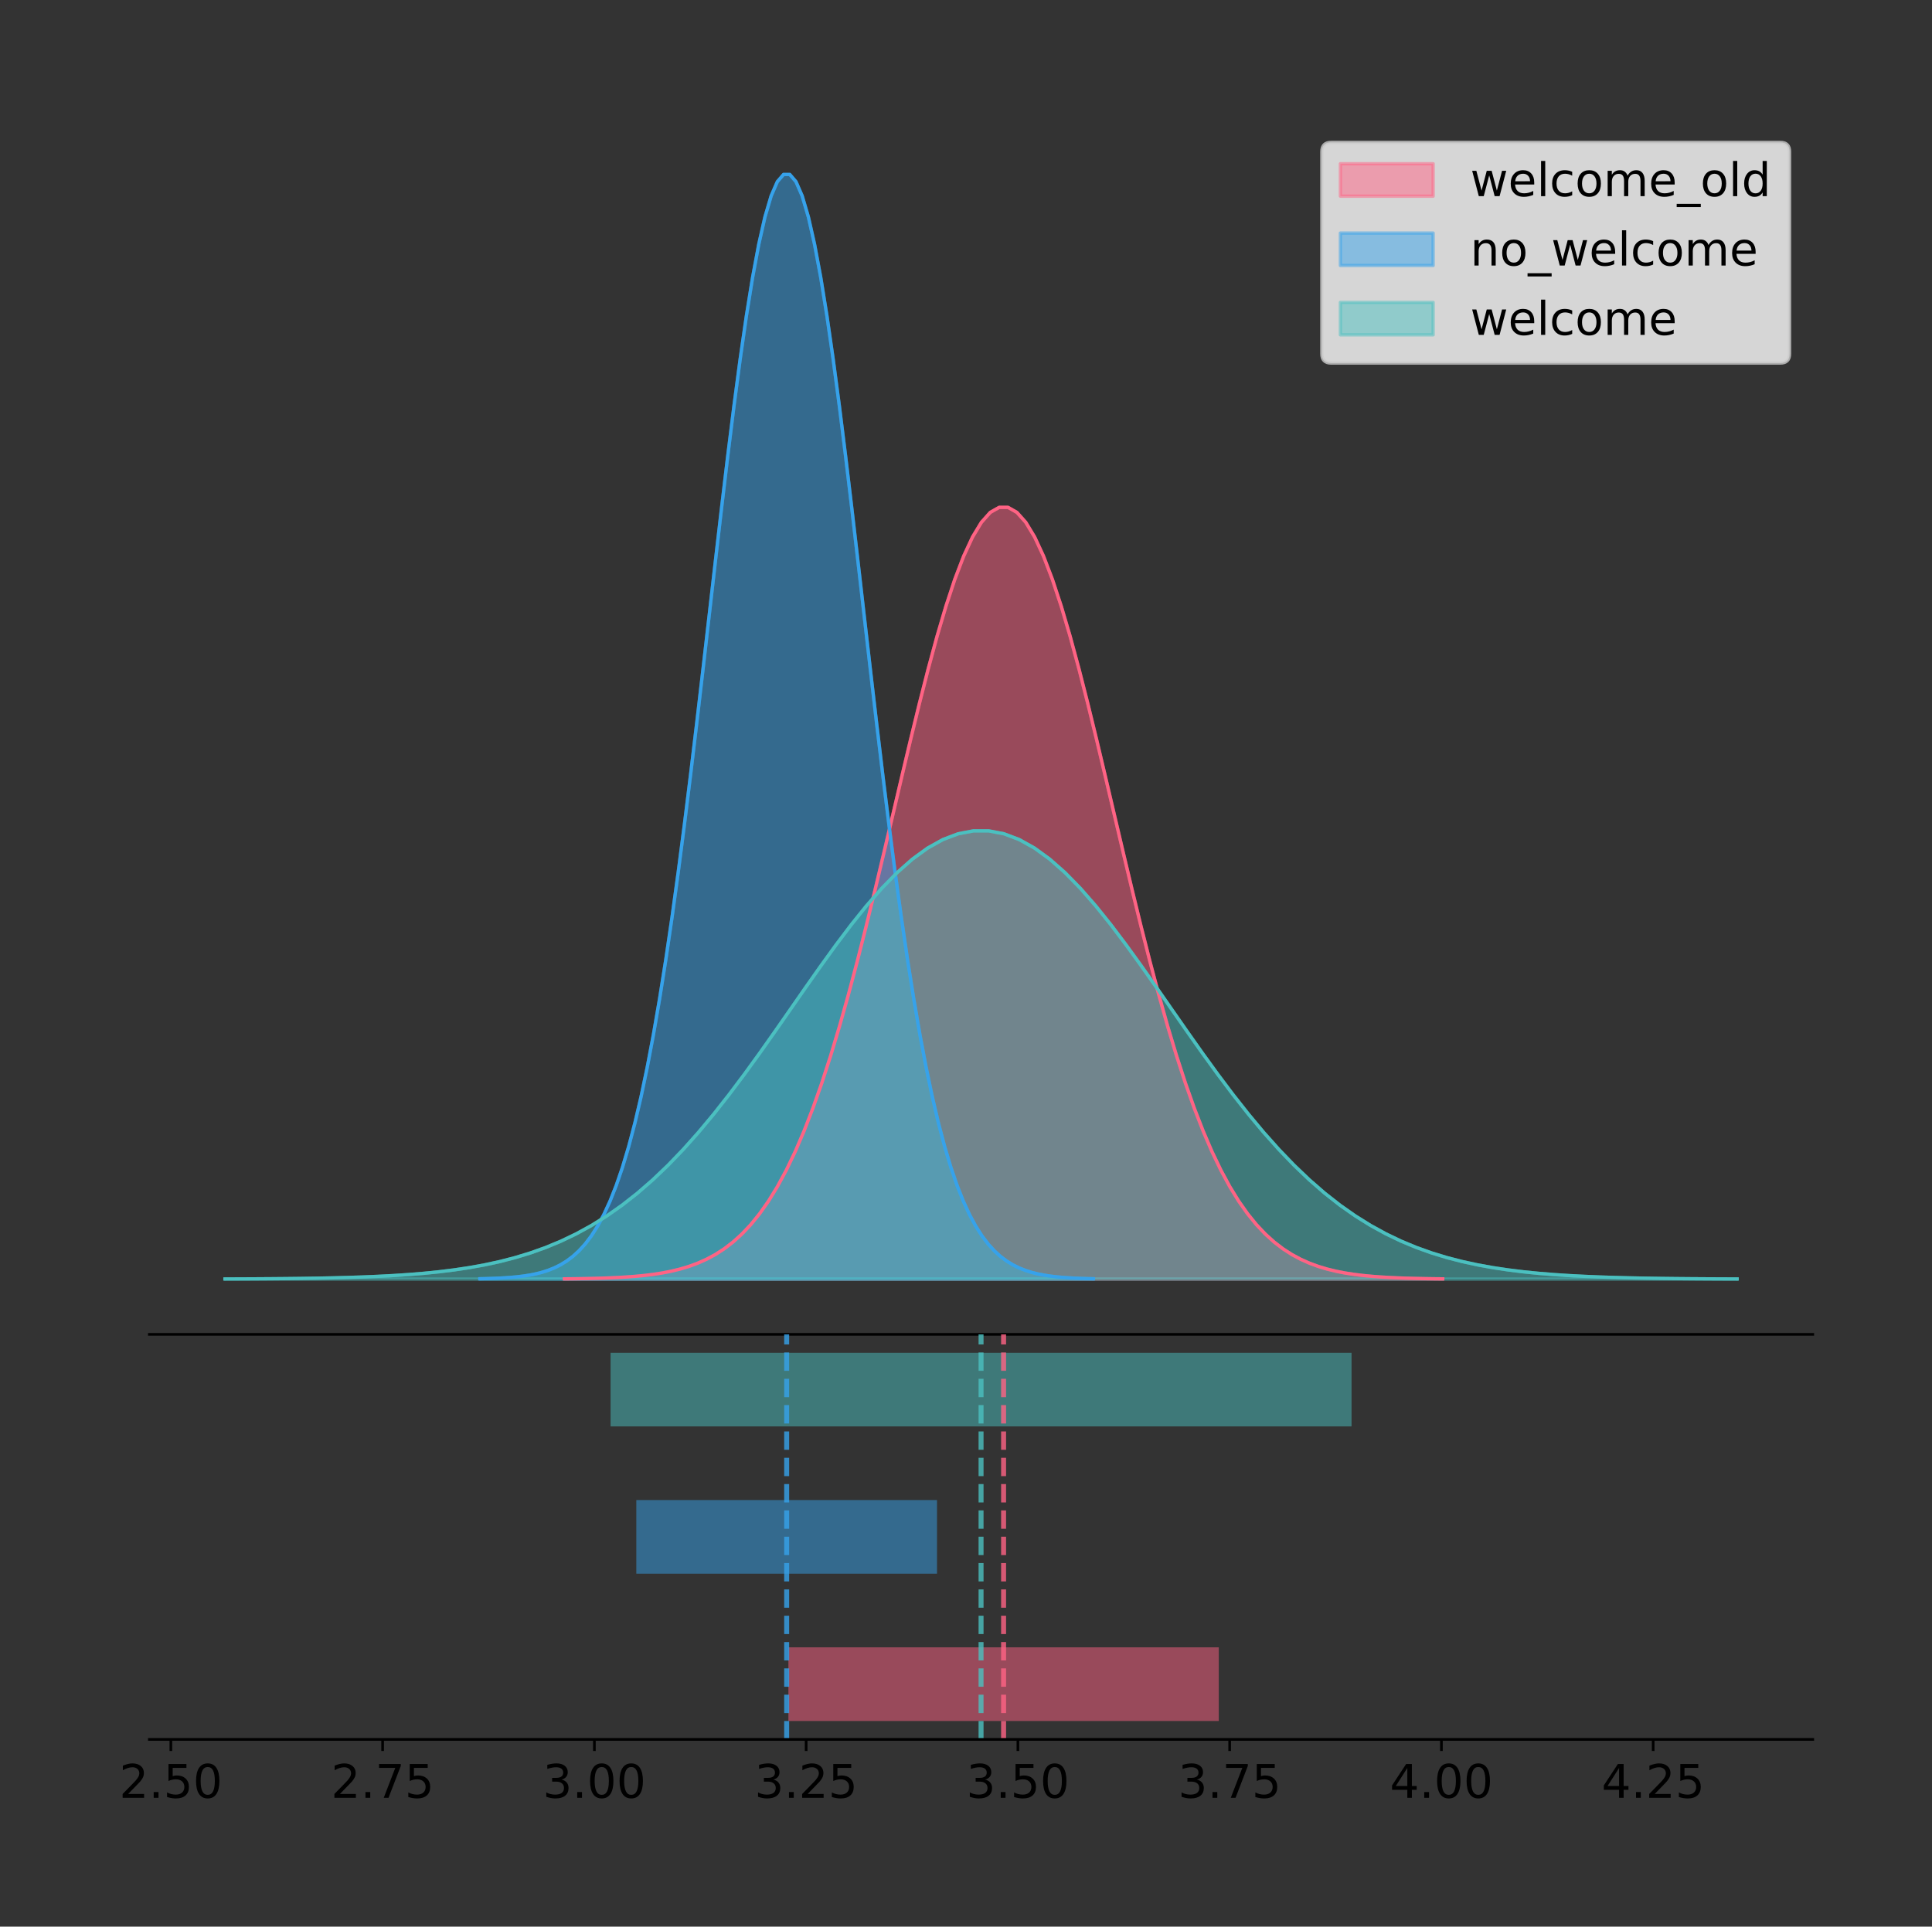 <?xml version="1.0" encoding="utf-8" standalone="no"?>
<!DOCTYPE svg PUBLIC "-//W3C//DTD SVG 1.1//EN"
  "http://www.w3.org/Graphics/SVG/1.1/DTD/svg11.dtd">
<!-- Created with matplotlib (https://matplotlib.org/) -->
<svg height="581.789pt" version="1.1" viewBox="0 0 583.29 581.789" width="583.29pt" xmlns="http://www.w3.org/2000/svg" xmlns:xlink="http://www.w3.org/1999/xlink">
 <rect x="0" y="0" width="583.29" height="581.789" fill="#333333" stroke="none"/>
 <defs>
  <style type="text/css">
*{stroke-linecap:butt;stroke-linejoin:round;}
  </style>
 </defs>
 <g id="figure_1">
  <g id="patch_1">
   <path d="M 0 581.789 
L 583.29 581.789 
L 583.29 0 
L 0 0 
z
" style="fill:none;"/>
  </g>
  <g id="axes_1">
   <g id="patch_2">
    <path d="M 45.09 402.93 
L 547.29 402.93 
L 547.29 36 
L 45.09 36 
z
" style="fill:none;"/>
   </g>
   <g id="PolyCollection_1">
    <defs>
     <path d="M 170.408 -195.538 
L 170.408 -195.616 
L 173.086 -195.646 
L 175.765 -195.685 
L 178.443 -195.738 
L 181.122 -195.809 
L 183.8 -195.901 
L 186.479 -196.022 
L 189.157 -196.179 
L 191.836 -196.381 
L 194.514 -196.64 
L 197.193 -196.968 
L 199.871 -197.383 
L 202.55 -197.903 
L 205.228 -198.549 
L 207.907 -199.347 
L 210.585 -200.325 
L 213.264 -201.515 
L 215.942 -202.952 
L 218.621 -204.675 
L 221.299 -206.726 
L 223.978 -209.147 
L 226.656 -211.984 
L 229.334 -215.283 
L 232.013 -219.09 
L 234.691 -223.449 
L 237.37 -228.398 
L 240.048 -233.973 
L 242.727 -240.202 
L 245.405 -247.102 
L 248.084 -254.681 
L 250.762 -262.932 
L 253.441 -271.834 
L 256.119 -281.35 
L 258.798 -291.425 
L 261.476 -301.985 
L 264.155 -312.939 
L 266.833 -324.177 
L 269.512 -335.574 
L 272.19 -346.989 
L 274.869 -358.268 
L 277.547 -369.249 
L 280.226 -379.764 
L 282.904 -389.643 
L 285.583 -398.722 
L 288.261 -406.84 
L 290.94 -413.853 
L 293.618 -419.631 
L 296.297 -424.064 
L 298.975 -427.068 
L 301.654 -428.585 
L 304.332 -428.585 
L 307.01 -427.068 
L 309.689 -424.064 
L 312.367 -419.631 
L 315.046 -413.853 
L 317.724 -406.84 
L 320.403 -398.722 
L 323.081 -389.643 
L 325.76 -379.764 
L 328.438 -369.249 
L 331.117 -358.268 
L 333.795 -346.989 
L 336.474 -335.574 
L 339.152 -324.177 
L 341.831 -312.939 
L 344.509 -301.985 
L 347.188 -291.425 
L 349.866 -281.35 
L 352.545 -271.834 
L 355.223 -262.932 
L 357.902 -254.681 
L 360.58 -247.102 
L 363.259 -240.202 
L 365.937 -233.973 
L 368.616 -228.398 
L 371.294 -223.449 
L 373.973 -219.09 
L 376.651 -215.283 
L 379.33 -211.984 
L 382.008 -209.147 
L 384.686 -206.726 
L 387.365 -204.675 
L 390.043 -202.952 
L 392.722 -201.515 
L 395.4 -200.325 
L 398.079 -199.347 
L 400.757 -198.549 
L 403.436 -197.903 
L 406.114 -197.383 
L 408.793 -196.968 
L 411.471 -196.64 
L 414.15 -196.381 
L 416.828 -196.179 
L 419.507 -196.022 
L 422.185 -195.901 
L 424.864 -195.809 
L 427.542 -195.738 
L 430.221 -195.685 
L 432.899 -195.646 
L 435.578 -195.616 
L 435.578 -195.538 
L 435.578 -195.538 
L 432.899 -195.538 
L 430.221 -195.538 
L 427.542 -195.538 
L 424.864 -195.538 
L 422.185 -195.538 
L 419.507 -195.538 
L 416.828 -195.538 
L 414.15 -195.538 
L 411.471 -195.538 
L 408.793 -195.538 
L 406.114 -195.538 
L 403.436 -195.538 
L 400.757 -195.538 
L 398.079 -195.538 
L 395.4 -195.538 
L 392.722 -195.538 
L 390.043 -195.538 
L 387.365 -195.538 
L 384.686 -195.538 
L 382.008 -195.538 
L 379.33 -195.538 
L 376.651 -195.538 
L 373.973 -195.538 
L 371.294 -195.538 
L 368.616 -195.538 
L 365.937 -195.538 
L 363.259 -195.538 
L 360.58 -195.538 
L 357.902 -195.538 
L 355.223 -195.538 
L 352.545 -195.538 
L 349.866 -195.538 
L 347.188 -195.538 
L 344.509 -195.538 
L 341.831 -195.538 
L 339.152 -195.538 
L 336.474 -195.538 
L 333.795 -195.538 
L 331.117 -195.538 
L 328.438 -195.538 
L 325.76 -195.538 
L 323.081 -195.538 
L 320.403 -195.538 
L 317.724 -195.538 
L 315.046 -195.538 
L 312.367 -195.538 
L 309.689 -195.538 
L 307.01 -195.538 
L 304.332 -195.538 
L 301.654 -195.538 
L 298.975 -195.538 
L 296.297 -195.538 
L 293.618 -195.538 
L 290.94 -195.538 
L 288.261 -195.538 
L 285.583 -195.538 
L 282.904 -195.538 
L 280.226 -195.538 
L 277.547 -195.538 
L 274.869 -195.538 
L 272.19 -195.538 
L 269.512 -195.538 
L 266.833 -195.538 
L 264.155 -195.538 
L 261.476 -195.538 
L 258.798 -195.538 
L 256.119 -195.538 
L 253.441 -195.538 
L 250.762 -195.538 
L 248.084 -195.538 
L 245.405 -195.538 
L 242.727 -195.538 
L 240.048 -195.538 
L 237.37 -195.538 
L 234.691 -195.538 
L 232.013 -195.538 
L 229.334 -195.538 
L 226.656 -195.538 
L 223.978 -195.538 
L 221.299 -195.538 
L 218.621 -195.538 
L 215.942 -195.538 
L 213.264 -195.538 
L 210.585 -195.538 
L 207.907 -195.538 
L 205.228 -195.538 
L 202.55 -195.538 
L 199.871 -195.538 
L 197.193 -195.538 
L 194.514 -195.538 
L 191.836 -195.538 
L 189.157 -195.538 
L 186.479 -195.538 
L 183.8 -195.538 
L 181.122 -195.538 
L 178.443 -195.538 
L 175.765 -195.538 
L 173.086 -195.538 
L 170.408 -195.538 
z
" id="m7f6256b582" style="stroke:#ff6384;stroke-opacity:0.5;"/>
    </defs>
    <g clip-path="url(#pa09f2827ae)">
     <use style="fill:#ff6384;fill-opacity:0.5;stroke:#ff6384;stroke-opacity:0.5;" x="0" xlink:href="#m7f6256b582" y="581.789"/>
    </g>
   </g>
   <g id="PolyCollection_2">
    <defs>
     <path d="M 144.872 -195.538 
L 144.872 -195.65 
L 146.743 -195.692 
L 148.614 -195.749 
L 150.486 -195.825 
L 152.357 -195.925 
L 154.228 -196.058 
L 156.1 -196.23 
L 157.971 -196.455 
L 159.842 -196.744 
L 161.713 -197.115 
L 163.585 -197.585 
L 165.456 -198.179 
L 167.327 -198.923 
L 169.199 -199.848 
L 171.07 -200.99 
L 172.941 -202.39 
L 174.812 -204.093 
L 176.684 -206.151 
L 178.555 -208.617 
L 180.426 -211.552 
L 182.298 -215.017 
L 184.169 -219.078 
L 186.04 -223.801 
L 187.911 -229.25 
L 189.783 -235.488 
L 191.654 -242.572 
L 193.525 -250.552 
L 195.397 -259.468 
L 197.268 -269.344 
L 199.139 -280.192 
L 201.011 -292.002 
L 202.882 -304.744 
L 204.753 -318.365 
L 206.624 -332.786 
L 208.496 -347.901 
L 210.367 -363.58 
L 212.238 -379.667 
L 214.11 -395.98 
L 215.981 -412.318 
L 217.852 -428.462 
L 219.723 -444.18 
L 221.595 -459.23 
L 223.466 -473.372 
L 225.337 -486.366 
L 227.209 -497.987 
L 229.08 -508.025 
L 230.951 -516.294 
L 232.822 -522.64 
L 234.694 -526.94 
L 236.565 -529.111 
L 238.436 -529.111 
L 240.308 -526.94 
L 242.179 -522.64 
L 244.05 -516.294 
L 245.921 -508.025 
L 247.793 -497.987 
L 249.664 -486.366 
L 251.535 -473.372 
L 253.407 -459.23 
L 255.278 -444.18 
L 257.149 -428.462 
L 259.02 -412.318 
L 260.892 -395.98 
L 262.763 -379.667 
L 264.634 -363.58 
L 266.506 -347.901 
L 268.377 -332.786 
L 270.248 -318.365 
L 272.12 -304.744 
L 273.991 -292.002 
L 275.862 -280.192 
L 277.733 -269.344 
L 279.605 -259.468 
L 281.476 -250.552 
L 283.347 -242.572 
L 285.219 -235.488 
L 287.09 -229.25 
L 288.961 -223.801 
L 290.832 -219.078 
L 292.704 -215.017 
L 294.575 -211.552 
L 296.446 -208.617 
L 298.318 -206.151 
L 300.189 -204.093 
L 302.06 -202.39 
L 303.931 -200.99 
L 305.803 -199.848 
L 307.674 -198.923 
L 309.545 -198.179 
L 311.417 -197.585 
L 313.288 -197.115 
L 315.159 -196.744 
L 317.03 -196.455 
L 318.902 -196.23 
L 320.773 -196.058 
L 322.644 -195.925 
L 324.516 -195.825 
L 326.387 -195.749 
L 328.258 -195.692 
L 330.13 -195.65 
L 330.13 -195.538 
L 330.13 -195.538 
L 328.258 -195.538 
L 326.387 -195.538 
L 324.516 -195.538 
L 322.644 -195.538 
L 320.773 -195.538 
L 318.902 -195.538 
L 317.03 -195.538 
L 315.159 -195.538 
L 313.288 -195.538 
L 311.417 -195.538 
L 309.545 -195.538 
L 307.674 -195.538 
L 305.803 -195.538 
L 303.931 -195.538 
L 302.06 -195.538 
L 300.189 -195.538 
L 298.318 -195.538 
L 296.446 -195.538 
L 294.575 -195.538 
L 292.704 -195.538 
L 290.832 -195.538 
L 288.961 -195.538 
L 287.09 -195.538 
L 285.219 -195.538 
L 283.347 -195.538 
L 281.476 -195.538 
L 279.605 -195.538 
L 277.733 -195.538 
L 275.862 -195.538 
L 273.991 -195.538 
L 272.12 -195.538 
L 270.248 -195.538 
L 268.377 -195.538 
L 266.506 -195.538 
L 264.634 -195.538 
L 262.763 -195.538 
L 260.892 -195.538 
L 259.02 -195.538 
L 257.149 -195.538 
L 255.278 -195.538 
L 253.407 -195.538 
L 251.535 -195.538 
L 249.664 -195.538 
L 247.793 -195.538 
L 245.921 -195.538 
L 244.05 -195.538 
L 242.179 -195.538 
L 240.308 -195.538 
L 238.436 -195.538 
L 236.565 -195.538 
L 234.694 -195.538 
L 232.822 -195.538 
L 230.951 -195.538 
L 229.08 -195.538 
L 227.209 -195.538 
L 225.337 -195.538 
L 223.466 -195.538 
L 221.595 -195.538 
L 219.723 -195.538 
L 217.852 -195.538 
L 215.981 -195.538 
L 214.11 -195.538 
L 212.238 -195.538 
L 210.367 -195.538 
L 208.496 -195.538 
L 206.624 -195.538 
L 204.753 -195.538 
L 202.882 -195.538 
L 201.011 -195.538 
L 199.139 -195.538 
L 197.268 -195.538 
L 195.397 -195.538 
L 193.525 -195.538 
L 191.654 -195.538 
L 189.783 -195.538 
L 187.911 -195.538 
L 186.04 -195.538 
L 184.169 -195.538 
L 182.298 -195.538 
L 180.426 -195.538 
L 178.555 -195.538 
L 176.684 -195.538 
L 174.812 -195.538 
L 172.941 -195.538 
L 171.07 -195.538 
L 169.199 -195.538 
L 167.327 -195.538 
L 165.456 -195.538 
L 163.585 -195.538 
L 161.713 -195.538 
L 159.842 -195.538 
L 157.971 -195.538 
L 156.1 -195.538 
L 154.228 -195.538 
L 152.357 -195.538 
L 150.486 -195.538 
L 148.614 -195.538 
L 146.743 -195.538 
L 144.872 -195.538 
z
" id="m74d548b4d6" style="stroke:#36a2eb;stroke-opacity:0.5;"/>
    </defs>
    <g clip-path="url(#pa09f2827ae)">
     <use style="fill:#36a2eb;fill-opacity:0.5;stroke:#36a2eb;stroke-opacity:0.5;" x="0" xlink:href="#m74d548b4d6" y="581.789"/>
    </g>
   </g>
   <g id="PolyCollection_3">
    <defs>
     <path d="M 67.918 -195.538 
L 67.918 -195.583 
L 72.529 -195.601 
L 77.141 -195.624 
L 81.752 -195.654 
L 86.364 -195.695 
L 90.976 -195.749 
L 95.587 -195.819 
L 100.199 -195.91 
L 104.81 -196.028 
L 109.422 -196.178 
L 114.033 -196.369 
L 118.645 -196.61 
L 123.256 -196.912 
L 127.868 -197.287 
L 132.48 -197.75 
L 137.091 -198.318 
L 141.703 -199.01 
L 146.314 -199.844 
L 150.926 -200.845 
L 155.537 -202.036 
L 160.149 -203.442 
L 164.761 -205.09 
L 169.372 -207.006 
L 173.984 -209.218 
L 178.595 -211.749 
L 183.207 -214.624 
L 187.818 -217.862 
L 192.43 -221.48 
L 197.042 -225.487 
L 201.653 -229.889 
L 206.265 -234.681 
L 210.876 -239.852 
L 215.488 -245.379 
L 220.099 -251.231 
L 224.711 -257.364 
L 229.323 -263.727 
L 233.934 -270.254 
L 238.546 -276.874 
L 243.157 -283.503 
L 247.769 -290.054 
L 252.38 -296.432 
L 256.992 -302.539 
L 261.604 -308.278 
L 266.215 -313.551 
L 270.827 -318.266 
L 275.438 -322.339 
L 280.05 -325.695 
L 284.661 -328.27 
L 289.273 -330.015 
L 293.885 -330.896 
L 298.496 -330.896 
L 303.108 -330.015 
L 307.719 -328.27 
L 312.331 -325.695 
L 316.942 -322.339 
L 321.554 -318.266 
L 326.166 -313.551 
L 330.777 -308.278 
L 335.389 -302.539 
L 340 -296.432 
L 344.612 -290.054 
L 349.223 -283.503 
L 353.835 -276.874 
L 358.447 -270.254 
L 363.058 -263.727 
L 367.67 -257.364 
L 372.281 -251.231 
L 376.893 -245.379 
L 381.504 -239.852 
L 386.116 -234.681 
L 390.728 -229.889 
L 395.339 -225.487 
L 399.951 -221.48 
L 404.562 -217.862 
L 409.174 -214.624 
L 413.785 -211.749 
L 418.397 -209.218 
L 423.009 -207.006 
L 427.62 -205.09 
L 432.232 -203.442 
L 436.843 -202.036 
L 441.455 -200.845 
L 446.066 -199.844 
L 450.678 -199.01 
L 455.29 -198.318 
L 459.901 -197.75 
L 464.513 -197.287 
L 469.124 -196.912 
L 473.736 -196.61 
L 478.347 -196.369 
L 482.959 -196.178 
L 487.571 -196.028 
L 492.182 -195.91 
L 496.794 -195.819 
L 501.405 -195.749 
L 506.017 -195.695 
L 510.628 -195.654 
L 515.24 -195.624 
L 519.852 -195.601 
L 524.463 -195.583 
L 524.463 -195.538 
L 524.463 -195.538 
L 519.852 -195.538 
L 515.24 -195.538 
L 510.628 -195.538 
L 506.017 -195.538 
L 501.405 -195.538 
L 496.794 -195.538 
L 492.182 -195.538 
L 487.571 -195.538 
L 482.959 -195.538 
L 478.347 -195.538 
L 473.736 -195.538 
L 469.124 -195.538 
L 464.513 -195.538 
L 459.901 -195.538 
L 455.29 -195.538 
L 450.678 -195.538 
L 446.066 -195.538 
L 441.455 -195.538 
L 436.843 -195.538 
L 432.232 -195.538 
L 427.62 -195.538 
L 423.009 -195.538 
L 418.397 -195.538 
L 413.785 -195.538 
L 409.174 -195.538 
L 404.562 -195.538 
L 399.951 -195.538 
L 395.339 -195.538 
L 390.728 -195.538 
L 386.116 -195.538 
L 381.504 -195.538 
L 376.893 -195.538 
L 372.281 -195.538 
L 367.67 -195.538 
L 363.058 -195.538 
L 358.447 -195.538 
L 353.835 -195.538 
L 349.223 -195.538 
L 344.612 -195.538 
L 340 -195.538 
L 335.389 -195.538 
L 330.777 -195.538 
L 326.166 -195.538 
L 321.554 -195.538 
L 316.942 -195.538 
L 312.331 -195.538 
L 307.719 -195.538 
L 303.108 -195.538 
L 298.496 -195.538 
L 293.885 -195.538 
L 289.273 -195.538 
L 284.661 -195.538 
L 280.05 -195.538 
L 275.438 -195.538 
L 270.827 -195.538 
L 266.215 -195.538 
L 261.604 -195.538 
L 256.992 -195.538 
L 252.38 -195.538 
L 247.769 -195.538 
L 243.157 -195.538 
L 238.546 -195.538 
L 233.934 -195.538 
L 229.323 -195.538 
L 224.711 -195.538 
L 220.099 -195.538 
L 215.488 -195.538 
L 210.876 -195.538 
L 206.265 -195.538 
L 201.653 -195.538 
L 197.042 -195.538 
L 192.43 -195.538 
L 187.818 -195.538 
L 183.207 -195.538 
L 178.595 -195.538 
L 173.984 -195.538 
L 169.372 -195.538 
L 164.761 -195.538 
L 160.149 -195.538 
L 155.537 -195.538 
L 150.926 -195.538 
L 146.314 -195.538 
L 141.703 -195.538 
L 137.091 -195.538 
L 132.48 -195.538 
L 127.868 -195.538 
L 123.256 -195.538 
L 118.645 -195.538 
L 114.033 -195.538 
L 109.422 -195.538 
L 104.81 -195.538 
L 100.199 -195.538 
L 95.587 -195.538 
L 90.976 -195.538 
L 86.364 -195.538 
L 81.752 -195.538 
L 77.141 -195.538 
L 72.529 -195.538 
L 67.918 -195.538 
z
" id="m87daa8f8b0" style="stroke:#4bc0c0;stroke-opacity:0.5;"/>
    </defs>
    <g clip-path="url(#pa09f2827ae)">
     <use style="fill:#4bc0c0;fill-opacity:0.5;stroke:#4bc0c0;stroke-opacity:0.5;" x="0" xlink:href="#m87daa8f8b0" y="581.789"/>
    </g>
   </g>
   <g id="line2d_1">
    <path clip-path="url(#pa09f2827ae)" d="M 170.408 386.173 
L 173.086 386.144 
L 175.765 386.104 
L 178.443 386.051 
L 181.122 385.981 
L 183.8 385.888 
L 186.479 385.768 
L 189.157 385.611 
L 191.836 385.409 
L 194.514 385.15 
L 197.193 384.821 
L 199.871 384.406 
L 202.55 383.887 
L 205.228 383.24 
L 207.907 382.442 
L 210.585 381.464 
L 213.264 380.274 
L 215.942 378.837 
L 218.621 377.114 
L 221.299 375.064 
L 223.978 372.643 
L 226.656 369.805 
L 229.334 366.506 
L 232.013 362.699 
L 234.691 358.341 
L 237.37 353.391 
L 240.048 347.816 
L 242.727 341.588 
L 245.405 334.688 
L 248.084 327.109 
L 250.762 318.858 
L 253.441 309.956 
L 256.119 300.44 
L 258.798 290.365 
L 261.476 279.805 
L 264.155 268.851 
L 266.833 257.612 
L 269.512 246.215 
L 272.19 234.8 
L 274.869 223.522 
L 277.547 212.541 
L 280.226 202.026 
L 282.904 192.146 
L 285.583 183.068 
L 288.261 174.949 
L 290.94 167.936 
L 293.618 162.159 
L 296.297 157.726 
L 298.975 154.722 
L 301.654 153.205 
L 304.332 153.205 
L 307.01 154.722 
L 309.689 157.726 
L 312.367 162.159 
L 315.046 167.936 
L 317.724 174.949 
L 320.403 183.068 
L 323.081 192.146 
L 325.76 202.026 
L 328.438 212.541 
L 331.117 223.522 
L 333.795 234.8 
L 336.474 246.215 
L 339.152 257.612 
L 341.831 268.851 
L 344.509 279.805 
L 347.188 290.365 
L 349.866 300.44 
L 352.545 309.956 
L 355.223 318.858 
L 357.902 327.109 
L 360.58 334.688 
L 363.259 341.588 
L 365.937 347.816 
L 368.616 353.391 
L 371.294 358.341 
L 373.973 362.699 
L 376.651 366.506 
L 379.33 369.805 
L 382.008 372.643 
L 384.686 375.064 
L 387.365 377.114 
L 390.043 378.837 
L 392.722 380.274 
L 395.4 381.464 
L 398.079 382.442 
L 400.757 383.24 
L 403.436 383.887 
L 406.114 384.406 
L 408.793 384.821 
L 411.471 385.15 
L 414.15 385.409 
L 416.828 385.611 
L 419.507 385.768 
L 422.185 385.888 
L 424.864 385.981 
L 427.542 386.051 
L 430.221 386.104 
L 432.899 386.144 
L 435.578 386.173 
" style="fill:none;stroke:#ff6384;stroke-linecap:square;"/>
   </g>
   <g id="line2d_2">
    <path clip-path="url(#pa09f2827ae)" d="M 144.872 386.139 
L 146.743 386.097 
L 148.614 386.04 
L 150.486 385.965 
L 152.357 385.864 
L 154.228 385.732 
L 156.1 385.559 
L 157.971 385.334 
L 159.842 385.045 
L 161.713 384.675 
L 163.585 384.204 
L 165.456 383.61 
L 167.327 382.867 
L 169.199 381.941 
L 171.07 380.799 
L 172.941 379.399 
L 174.812 377.696 
L 176.684 375.639 
L 178.555 373.172 
L 180.426 370.238 
L 182.298 366.772 
L 184.169 362.711 
L 186.04 357.989 
L 187.911 352.539 
L 189.783 346.301 
L 191.654 339.217 
L 193.525 331.237 
L 195.397 322.322 
L 197.268 312.445 
L 199.139 301.597 
L 201.011 289.787 
L 202.882 277.045 
L 204.753 263.424 
L 206.624 249.004 
L 208.496 233.888 
L 210.367 218.209 
L 212.238 202.123 
L 214.11 185.809 
L 215.981 169.471 
L 217.852 153.327 
L 219.723 137.61 
L 221.595 122.559 
L 223.466 108.418 
L 225.337 95.423 
L 227.209 83.803 
L 229.08 73.765 
L 230.951 65.495 
L 232.822 59.15 
L 234.694 54.85 
L 236.565 52.679 
L 238.436 52.679 
L 240.308 54.85 
L 242.179 59.15 
L 244.05 65.495 
L 245.921 73.765 
L 247.793 83.803 
L 249.664 95.423 
L 251.535 108.418 
L 253.407 122.559 
L 255.278 137.61 
L 257.149 153.327 
L 259.02 169.471 
L 260.892 185.809 
L 262.763 202.123 
L 264.634 218.209 
L 266.506 233.888 
L 268.377 249.004 
L 270.248 263.424 
L 272.12 277.045 
L 273.991 289.787 
L 275.862 301.597 
L 277.733 312.445 
L 279.605 322.322 
L 281.476 331.237 
L 283.347 339.217 
L 285.219 346.301 
L 287.09 352.539 
L 288.961 357.989 
L 290.832 362.711 
L 292.704 366.772 
L 294.575 370.238 
L 296.446 373.172 
L 298.318 375.639 
L 300.189 377.696 
L 302.06 379.399 
L 303.931 380.799 
L 305.803 381.941 
L 307.674 382.867 
L 309.545 383.61 
L 311.417 384.204 
L 313.288 384.675 
L 315.159 385.045 
L 317.03 385.334 
L 318.902 385.559 
L 320.773 385.732 
L 322.644 385.864 
L 324.516 385.965 
L 326.387 386.04 
L 328.258 386.097 
L 330.13 386.139 
" style="fill:none;stroke:#36a2eb;stroke-linecap:square;"/>
   </g>
   <g id="line2d_3">
    <path clip-path="url(#pa09f2827ae)" d="M 67.918 386.206 
L 72.529 386.189 
L 77.141 386.166 
L 81.752 386.135 
L 86.364 386.094 
L 90.976 386.041 
L 95.587 385.97 
L 100.199 385.879 
L 104.81 385.762 
L 109.422 385.612 
L 114.033 385.421 
L 118.645 385.18 
L 123.256 384.878 
L 127.868 384.502 
L 132.48 384.039 
L 137.091 383.471 
L 141.703 382.78 
L 146.314 381.945 
L 150.926 380.944 
L 155.537 379.753 
L 160.149 378.347 
L 164.761 376.699 
L 169.372 374.783 
L 173.984 372.572 
L 178.595 370.04 
L 183.207 367.166 
L 187.818 363.928 
L 192.43 360.31 
L 197.042 356.302 
L 201.653 351.9 
L 206.265 347.108 
L 210.876 341.937 
L 215.488 336.41 
L 220.099 330.559 
L 224.711 324.425 
L 229.323 318.063 
L 233.934 311.535 
L 238.546 304.916 
L 243.157 298.286 
L 247.769 291.735 
L 252.38 285.357 
L 256.992 279.25 
L 261.604 273.512 
L 266.215 268.239 
L 270.827 263.523 
L 275.438 259.45 
L 280.05 256.094 
L 284.661 253.52 
L 289.273 251.775 
L 293.885 250.894 
L 298.496 250.894 
L 303.108 251.775 
L 307.719 253.52 
L 312.331 256.094 
L 316.942 259.45 
L 321.554 263.523 
L 326.166 268.239 
L 330.777 273.512 
L 335.389 279.25 
L 340 285.357 
L 344.612 291.735 
L 349.223 298.286 
L 353.835 304.916 
L 358.447 311.535 
L 363.058 318.063 
L 367.67 324.425 
L 372.281 330.559 
L 376.893 336.41 
L 381.504 341.937 
L 386.116 347.108 
L 390.728 351.9 
L 395.339 356.302 
L 399.951 360.31 
L 404.562 363.928 
L 409.174 367.166 
L 413.785 370.04 
L 418.397 372.572 
L 423.009 374.783 
L 427.62 376.699 
L 432.232 378.347 
L 436.843 379.753 
L 441.455 380.944 
L 446.066 381.945 
L 450.678 382.78 
L 455.29 383.471 
L 459.901 384.039 
L 464.513 384.502 
L 469.124 384.878 
L 473.736 385.18 
L 478.347 385.421 
L 482.959 385.612 
L 487.571 385.762 
L 492.182 385.879 
L 496.794 385.97 
L 501.405 386.041 
L 506.017 386.094 
L 510.628 386.135 
L 515.24 386.166 
L 519.852 386.189 
L 524.463 386.206 
" style="fill:none;stroke:#4bc0c0;stroke-linecap:square;"/>
   </g>
   <g id="patch_3">
    <path d="M 45.09 402.93 
L 547.29 402.93 
" style="fill:none;stroke:#000000;stroke-linecap:square;stroke-linejoin:miter;stroke-width:0.8;"/>
   </g>
   <g id="legend_1">
    <g id="patch_4">
     <path d="M 401.879 109.627 
L 537.49 109.627 
Q 540.29 109.627 540.29 106.827 
L 540.29 45.8 
Q 540.29 43 537.49 43 
L 401.879 43 
Q 399.079 43 399.079 45.8 
L 399.079 106.827 
Q 399.079 109.627 401.879 109.627 
z
" style="fill:#ffffff;opacity:0.8;stroke:#cccccc;stroke-linejoin:miter;"/>
    </g>
    <g id="patch_5">
     <path d="M 404.679 59.238 
L 432.679 59.238 
L 432.679 49.438 
L 404.679 49.438 
z
" style="fill:#ff6384;opacity:0.5;stroke:#ff6384;stroke-linejoin:miter;"/>
    </g>
    <g id="text_1">
     <!-- welcome_old -->
     <defs>
      <path d="M 4.203 54.688 
L 13.188 54.688 
L 24.422 12.016 
L 35.594 54.688 
L 46.188 54.688 
L 57.422 12.016 
L 68.609 54.688 
L 77.594 54.688 
L 63.281 0 
L 52.688 0 
L 40.922 44.828 
L 29.109 0 
L 18.5 0 
z
" id="DejaVuSans-119"/>
      <path d="M 56.203 29.594 
L 56.203 25.203 
L 14.891 25.203 
Q 15.484 15.922 20.484 11.062 
Q 25.484 6.203 34.422 6.203 
Q 39.594 6.203 44.453 7.469 
Q 49.312 8.734 54.109 11.281 
L 54.109 2.781 
Q 49.266 0.734 44.188 -0.344 
Q 39.109 -1.422 33.891 -1.422 
Q 20.797 -1.422 13.156 6.188 
Q 5.516 13.812 5.516 26.812 
Q 5.516 40.234 12.766 48.109 
Q 20.016 56 32.328 56 
Q 43.359 56 49.781 48.891 
Q 56.203 41.797 56.203 29.594 
z
M 47.219 32.234 
Q 47.125 39.594 43.094 43.984 
Q 39.062 48.391 32.422 48.391 
Q 24.906 48.391 20.391 44.141 
Q 15.875 39.891 15.188 32.172 
z
" id="DejaVuSans-101"/>
      <path d="M 9.422 75.984 
L 18.406 75.984 
L 18.406 0 
L 9.422 0 
z
" id="DejaVuSans-108"/>
      <path d="M 48.781 52.594 
L 48.781 44.188 
Q 44.969 46.297 41.141 47.344 
Q 37.312 48.391 33.406 48.391 
Q 24.656 48.391 19.812 42.844 
Q 14.984 37.312 14.984 27.297 
Q 14.984 17.281 19.812 11.734 
Q 24.656 6.203 33.406 6.203 
Q 37.312 6.203 41.141 7.25 
Q 44.969 8.297 48.781 10.406 
L 48.781 2.094 
Q 45.016 0.344 40.984 -0.531 
Q 36.969 -1.422 32.422 -1.422 
Q 20.062 -1.422 12.781 6.344 
Q 5.516 14.109 5.516 27.297 
Q 5.516 40.672 12.859 48.328 
Q 20.219 56 33.016 56 
Q 37.156 56 41.109 55.141 
Q 45.062 54.297 48.781 52.594 
z
" id="DejaVuSans-99"/>
      <path d="M 30.609 48.391 
Q 23.391 48.391 19.188 42.75 
Q 14.984 37.109 14.984 27.297 
Q 14.984 17.484 19.156 11.844 
Q 23.344 6.203 30.609 6.203 
Q 37.797 6.203 41.984 11.859 
Q 46.188 17.531 46.188 27.297 
Q 46.188 37.016 41.984 42.703 
Q 37.797 48.391 30.609 48.391 
z
M 30.609 56 
Q 42.328 56 49.016 48.375 
Q 55.719 40.766 55.719 27.297 
Q 55.719 13.875 49.016 6.219 
Q 42.328 -1.422 30.609 -1.422 
Q 18.844 -1.422 12.172 6.219 
Q 5.516 13.875 5.516 27.297 
Q 5.516 40.766 12.172 48.375 
Q 18.844 56 30.609 56 
z
" id="DejaVuSans-111"/>
      <path d="M 52 44.188 
Q 55.375 50.25 60.062 53.125 
Q 64.75 56 71.094 56 
Q 79.641 56 84.281 50.016 
Q 88.922 44.047 88.922 33.016 
L 88.922 0 
L 79.891 0 
L 79.891 32.719 
Q 79.891 40.578 77.094 44.375 
Q 74.312 48.188 68.609 48.188 
Q 61.625 48.188 57.562 43.547 
Q 53.516 38.922 53.516 30.906 
L 53.516 0 
L 44.484 0 
L 44.484 32.719 
Q 44.484 40.625 41.703 44.406 
Q 38.922 48.188 33.109 48.188 
Q 26.219 48.188 22.156 43.531 
Q 18.109 38.875 18.109 30.906 
L 18.109 0 
L 9.078 0 
L 9.078 54.688 
L 18.109 54.688 
L 18.109 46.188 
Q 21.188 51.219 25.484 53.609 
Q 29.781 56 35.688 56 
Q 41.656 56 45.828 52.969 
Q 50 49.953 52 44.188 
z
" id="DejaVuSans-109"/>
      <path d="M 50.984 -16.609 
L 50.984 -23.578 
L -0.984 -23.578 
L -0.984 -16.609 
z
" id="DejaVuSans-95"/>
      <path d="M 45.406 46.391 
L 45.406 75.984 
L 54.391 75.984 
L 54.391 0 
L 45.406 0 
L 45.406 8.203 
Q 42.578 3.328 38.25 0.953 
Q 33.938 -1.422 27.875 -1.422 
Q 17.969 -1.422 11.734 6.484 
Q 5.516 14.406 5.516 27.297 
Q 5.516 40.188 11.734 48.094 
Q 17.969 56 27.875 56 
Q 33.938 56 38.25 53.625 
Q 42.578 51.266 45.406 46.391 
z
M 14.797 27.297 
Q 14.797 17.391 18.875 11.75 
Q 22.953 6.109 30.078 6.109 
Q 37.203 6.109 41.297 11.75 
Q 45.406 17.391 45.406 27.297 
Q 45.406 37.203 41.297 42.844 
Q 37.203 48.484 30.078 48.484 
Q 22.953 48.484 18.875 42.844 
Q 14.797 37.203 14.797 27.297 
z
" id="DejaVuSans-100"/>
     </defs>
     <g transform="translate(443.879 59.238)scale(0.14 -0.14)">
      <use xlink:href="#DejaVuSans-119"/>
      <use x="81.787" xlink:href="#DejaVuSans-101"/>
      <use x="143.311" xlink:href="#DejaVuSans-108"/>
      <use x="171.094" xlink:href="#DejaVuSans-99"/>
      <use x="226.074" xlink:href="#DejaVuSans-111"/>
      <use x="287.256" xlink:href="#DejaVuSans-109"/>
      <use x="384.668" xlink:href="#DejaVuSans-101"/>
      <use x="446.191" xlink:href="#DejaVuSans-95"/>
      <use x="496.191" xlink:href="#DejaVuSans-111"/>
      <use x="557.373" xlink:href="#DejaVuSans-108"/>
      <use x="585.156" xlink:href="#DejaVuSans-100"/>
     </g>
    </g>
    <g id="patch_6">
     <path d="M 404.679 80.177 
L 432.679 80.177 
L 432.679 70.377 
L 404.679 70.377 
z
" style="fill:#36a2eb;opacity:0.5;stroke:#36a2eb;stroke-linejoin:miter;"/>
    </g>
    <g id="text_2">
     <!-- no_welcome -->
     <defs>
      <path d="M 54.891 33.016 
L 54.891 0 
L 45.906 0 
L 45.906 32.719 
Q 45.906 40.484 42.875 44.328 
Q 39.844 48.188 33.797 48.188 
Q 26.516 48.188 22.312 43.547 
Q 18.109 38.922 18.109 30.906 
L 18.109 0 
L 9.078 0 
L 9.078 54.688 
L 18.109 54.688 
L 18.109 46.188 
Q 21.344 51.125 25.703 53.562 
Q 30.078 56 35.797 56 
Q 45.219 56 50.047 50.172 
Q 54.891 44.344 54.891 33.016 
z
" id="DejaVuSans-110"/>
     </defs>
     <g transform="translate(443.879 80.177)scale(0.14 -0.14)">
      <use xlink:href="#DejaVuSans-110"/>
      <use x="63.379" xlink:href="#DejaVuSans-111"/>
      <use x="124.561" xlink:href="#DejaVuSans-95"/>
      <use x="174.561" xlink:href="#DejaVuSans-119"/>
      <use x="256.348" xlink:href="#DejaVuSans-101"/>
      <use x="317.871" xlink:href="#DejaVuSans-108"/>
      <use x="345.654" xlink:href="#DejaVuSans-99"/>
      <use x="400.635" xlink:href="#DejaVuSans-111"/>
      <use x="461.816" xlink:href="#DejaVuSans-109"/>
      <use x="559.229" xlink:href="#DejaVuSans-101"/>
     </g>
    </g>
    <g id="patch_7">
     <path d="M 404.679 101.115 
L 432.679 101.115 
L 432.679 91.315 
L 404.679 91.315 
z
" style="fill:#4bc0c0;opacity:0.5;stroke:#4bc0c0;stroke-linejoin:miter;"/>
    </g>
    <g id="text_3">
     <!-- welcome -->
     <g transform="translate(443.879 101.115)scale(0.14 -0.14)">
      <use xlink:href="#DejaVuSans-119"/>
      <use x="81.787" xlink:href="#DejaVuSans-101"/>
      <use x="143.311" xlink:href="#DejaVuSans-108"/>
      <use x="171.094" xlink:href="#DejaVuSans-99"/>
      <use x="226.074" xlink:href="#DejaVuSans-111"/>
      <use x="287.256" xlink:href="#DejaVuSans-109"/>
      <use x="384.668" xlink:href="#DejaVuSans-101"/>
     </g>
    </g>
   </g>
  </g>
  <g id="axes_2">
   <g id="patch_8">
    <path d="M 45.09 525.24 
L 547.29 525.24 
L 547.29 402.93 
L 45.09 402.93 
z
" style="fill:none;"/>
   </g>
   <g id="patch_9">
    <path clip-path="url(#p3658585192)" d="M 238.026 519.68 
L 367.959 519.68 
L 367.959 497.442 
L 238.026 497.442 
z
" style="fill:#ff6384;opacity:0.5;"/>
   </g>
   <g id="patch_10">
    <path clip-path="url(#p3658585192)" d="M 192.113 475.204 
L 282.889 475.204 
L 282.889 452.966 
L 192.113 452.966 
z
" style="fill:#36a2eb;opacity:0.5;"/>
   </g>
   <g id="patch_11">
    <path clip-path="url(#p3658585192)" d="M 184.337 430.728 
L 408.044 430.728 
L 408.044 408.49 
L 184.337 408.49 
z
" style="fill:#4bc0c0;opacity:0.5;"/>
   </g>
   <g id="matplotlib.axis_1">
    <g id="xtick_1">
     <g id="line2d_4">
      <defs>
       <path d="M 0 0 
L 0 3.5 
" id="mb89862f41b" style="stroke:#000000;stroke-width:0.8;"/>
      </defs>
      <g>
       <use style="stroke:#000000;stroke-width:0.8;" x="51.586" xlink:href="#mb89862f41b" y="525.24"/>
      </g>
     </g>
     <g id="text_4">
      <!-- 2.50 -->
      <defs>
       <path d="M 19.188 8.297 
L 53.609 8.297 
L 53.609 0 
L 7.328 0 
L 7.328 8.297 
Q 12.938 14.109 22.625 23.891 
Q 32.328 33.688 34.812 36.531 
Q 39.547 41.844 41.422 45.531 
Q 43.312 49.219 43.312 52.781 
Q 43.312 58.594 39.234 62.25 
Q 35.156 65.922 28.609 65.922 
Q 23.969 65.922 18.812 64.312 
Q 13.672 62.703 7.812 59.422 
L 7.812 69.391 
Q 13.766 71.781 18.938 73 
Q 24.125 74.219 28.422 74.219 
Q 39.75 74.219 46.484 68.547 
Q 53.219 62.891 53.219 53.422 
Q 53.219 48.922 51.531 44.891 
Q 49.859 40.875 45.406 35.406 
Q 44.188 33.984 37.641 27.219 
Q 31.109 20.453 19.188 8.297 
z
" id="DejaVuSans-50"/>
       <path d="M 10.688 12.406 
L 21 12.406 
L 21 0 
L 10.688 0 
z
" id="DejaVuSans-46"/>
       <path d="M 10.797 72.906 
L 49.516 72.906 
L 49.516 64.594 
L 19.828 64.594 
L 19.828 46.734 
Q 21.969 47.469 24.109 47.828 
Q 26.266 48.188 28.422 48.188 
Q 40.625 48.188 47.75 41.5 
Q 54.891 34.812 54.891 23.391 
Q 54.891 11.625 47.562 5.094 
Q 40.234 -1.422 26.906 -1.422 
Q 22.312 -1.422 17.547 -0.641 
Q 12.797 0.141 7.719 1.703 
L 7.719 11.625 
Q 12.109 9.234 16.797 8.062 
Q 21.484 6.891 26.703 6.891 
Q 35.156 6.891 40.078 11.328 
Q 45.016 15.766 45.016 23.391 
Q 45.016 31 40.078 35.438 
Q 35.156 39.891 26.703 39.891 
Q 22.75 39.891 18.812 39.016 
Q 14.891 38.141 10.797 36.281 
z
" id="DejaVuSans-53"/>
       <path d="M 31.781 66.406 
Q 24.172 66.406 20.328 58.906 
Q 16.5 51.422 16.5 36.375 
Q 16.5 21.391 20.328 13.891 
Q 24.172 6.391 31.781 6.391 
Q 39.453 6.391 43.281 13.891 
Q 47.125 21.391 47.125 36.375 
Q 47.125 51.422 43.281 58.906 
Q 39.453 66.406 31.781 66.406 
z
M 31.781 74.219 
Q 44.047 74.219 50.516 64.516 
Q 56.984 54.828 56.984 36.375 
Q 56.984 17.969 50.516 8.266 
Q 44.047 -1.422 31.781 -1.422 
Q 19.531 -1.422 13.062 8.266 
Q 6.594 17.969 6.594 36.375 
Q 6.594 54.828 13.062 64.516 
Q 19.531 74.219 31.781 74.219 
z
" id="DejaVuSans-48"/>
      </defs>
      <g transform="translate(36 542.878)scale(0.14 -0.14)">
       <use xlink:href="#DejaVuSans-50"/>
       <use x="63.623" xlink:href="#DejaVuSans-46"/>
       <use x="95.41" xlink:href="#DejaVuSans-53"/>
       <use x="159.033" xlink:href="#DejaVuSans-48"/>
      </g>
     </g>
    </g>
    <g id="xtick_2">
     <g id="line2d_5">
      <g>
       <use style="stroke:#000000;stroke-width:0.8;" x="115.518" xlink:href="#mb89862f41b" y="525.24"/>
      </g>
     </g>
     <g id="text_5">
      <!-- 2.75 -->
      <defs>
       <path d="M 8.203 72.906 
L 55.078 72.906 
L 55.078 68.703 
L 28.609 0 
L 18.312 0 
L 43.219 64.594 
L 8.203 64.594 
z
" id="DejaVuSans-55"/>
      </defs>
      <g transform="translate(99.932 542.878)scale(0.14 -0.14)">
       <use xlink:href="#DejaVuSans-50"/>
       <use x="63.623" xlink:href="#DejaVuSans-46"/>
       <use x="95.41" xlink:href="#DejaVuSans-55"/>
       <use x="159.033" xlink:href="#DejaVuSans-53"/>
      </g>
     </g>
    </g>
    <g id="xtick_3">
     <g id="line2d_6">
      <g>
       <use style="stroke:#000000;stroke-width:0.8;" x="179.45" xlink:href="#mb89862f41b" y="525.24"/>
      </g>
     </g>
     <g id="text_6">
      <!-- 3.00 -->
      <defs>
       <path d="M 40.578 39.312 
Q 47.656 37.797 51.625 33 
Q 55.609 28.219 55.609 21.188 
Q 55.609 10.406 48.188 4.484 
Q 40.766 -1.422 27.094 -1.422 
Q 22.516 -1.422 17.656 -0.516 
Q 12.797 0.391 7.625 2.203 
L 7.625 11.719 
Q 11.719 9.328 16.594 8.109 
Q 21.484 6.891 26.812 6.891 
Q 36.078 6.891 40.938 10.547 
Q 45.797 14.203 45.797 21.188 
Q 45.797 27.641 41.281 31.266 
Q 36.766 34.906 28.719 34.906 
L 20.219 34.906 
L 20.219 43.016 
L 29.109 43.016 
Q 36.375 43.016 40.234 45.922 
Q 44.094 48.828 44.094 54.297 
Q 44.094 59.906 40.109 62.906 
Q 36.141 65.922 28.719 65.922 
Q 24.656 65.922 20.016 65.031 
Q 15.375 64.156 9.812 62.312 
L 9.812 71.094 
Q 15.438 72.656 20.344 73.438 
Q 25.25 74.219 29.594 74.219 
Q 40.828 74.219 47.359 69.109 
Q 53.906 64.016 53.906 55.328 
Q 53.906 49.266 50.438 45.094 
Q 46.969 40.922 40.578 39.312 
z
" id="DejaVuSans-51"/>
      </defs>
      <g transform="translate(163.864 542.878)scale(0.14 -0.14)">
       <use xlink:href="#DejaVuSans-51"/>
       <use x="63.623" xlink:href="#DejaVuSans-46"/>
       <use x="95.41" xlink:href="#DejaVuSans-48"/>
       <use x="159.033" xlink:href="#DejaVuSans-48"/>
      </g>
     </g>
    </g>
    <g id="xtick_4">
     <g id="line2d_7">
      <g>
       <use style="stroke:#000000;stroke-width:0.8;" x="243.382" xlink:href="#mb89862f41b" y="525.24"/>
      </g>
     </g>
     <g id="text_7">
      <!-- 3.25 -->
      <g transform="translate(227.796 542.878)scale(0.14 -0.14)">
       <use xlink:href="#DejaVuSans-51"/>
       <use x="63.623" xlink:href="#DejaVuSans-46"/>
       <use x="95.41" xlink:href="#DejaVuSans-50"/>
       <use x="159.033" xlink:href="#DejaVuSans-53"/>
      </g>
     </g>
    </g>
    <g id="xtick_5">
     <g id="line2d_8">
      <g>
       <use style="stroke:#000000;stroke-width:0.8;" x="307.315" xlink:href="#mb89862f41b" y="525.24"/>
      </g>
     </g>
     <g id="text_8">
      <!-- 3.50 -->
      <g transform="translate(291.729 542.878)scale(0.14 -0.14)">
       <use xlink:href="#DejaVuSans-51"/>
       <use x="63.623" xlink:href="#DejaVuSans-46"/>
       <use x="95.41" xlink:href="#DejaVuSans-53"/>
       <use x="159.033" xlink:href="#DejaVuSans-48"/>
      </g>
     </g>
    </g>
    <g id="xtick_6">
     <g id="line2d_9">
      <g>
       <use style="stroke:#000000;stroke-width:0.8;" x="371.247" xlink:href="#mb89862f41b" y="525.24"/>
      </g>
     </g>
     <g id="text_9">
      <!-- 3.75 -->
      <g transform="translate(355.661 542.878)scale(0.14 -0.14)">
       <use xlink:href="#DejaVuSans-51"/>
       <use x="63.623" xlink:href="#DejaVuSans-46"/>
       <use x="95.41" xlink:href="#DejaVuSans-55"/>
       <use x="159.033" xlink:href="#DejaVuSans-53"/>
      </g>
     </g>
    </g>
    <g id="xtick_7">
     <g id="line2d_10">
      <g>
       <use style="stroke:#000000;stroke-width:0.8;" x="435.179" xlink:href="#mb89862f41b" y="525.24"/>
      </g>
     </g>
     <g id="text_10">
      <!-- 4.00 -->
      <defs>
       <path d="M 37.797 64.312 
L 12.891 25.391 
L 37.797 25.391 
z
M 35.203 72.906 
L 47.609 72.906 
L 47.609 25.391 
L 58.016 25.391 
L 58.016 17.188 
L 47.609 17.188 
L 47.609 0 
L 37.797 0 
L 37.797 17.188 
L 4.891 17.188 
L 4.891 26.703 
z
" id="DejaVuSans-52"/>
      </defs>
      <g transform="translate(419.593 542.878)scale(0.14 -0.14)">
       <use xlink:href="#DejaVuSans-52"/>
       <use x="63.623" xlink:href="#DejaVuSans-46"/>
       <use x="95.41" xlink:href="#DejaVuSans-48"/>
       <use x="159.033" xlink:href="#DejaVuSans-48"/>
      </g>
     </g>
    </g>
    <g id="xtick_8">
     <g id="line2d_11">
      <g>
       <use style="stroke:#000000;stroke-width:0.8;" x="499.111" xlink:href="#mb89862f41b" y="525.24"/>
      </g>
     </g>
     <g id="text_11">
      <!-- 4.25 -->
      <g transform="translate(483.525 542.878)scale(0.14 -0.14)">
       <use xlink:href="#DejaVuSans-52"/>
       <use x="63.623" xlink:href="#DejaVuSans-46"/>
       <use x="95.41" xlink:href="#DejaVuSans-50"/>
       <use x="159.033" xlink:href="#DejaVuSans-53"/>
      </g>
     </g>
    </g>
   </g>
   <g id="line2d_12">
    <path clip-path="url(#p3658585192)" d="M 302.993 525.24 
L 302.993 402.93 
" style="fill:none;stroke:#ff6384;stroke-dasharray:5.55,2.4;stroke-dashoffset:0;stroke-opacity:0.8;stroke-width:1.5;"/>
   </g>
   <g id="line2d_13">
    <path clip-path="url(#p3658585192)" d="M 237.501 525.24 
L 237.501 402.93 
" style="fill:none;stroke:#36a2eb;stroke-dasharray:5.55,2.4;stroke-dashoffset:0;stroke-opacity:0.8;stroke-width:1.5;"/>
   </g>
   <g id="line2d_14">
    <path clip-path="url(#p3658585192)" d="M 296.19 525.24 
L 296.19 402.93 
" style="fill:none;stroke:#4bc0c0;stroke-dasharray:5.55,2.4;stroke-dashoffset:0;stroke-opacity:0.8;stroke-width:1.5;"/>
   </g>
   <g id="patch_12">
    <path d="M 45.09 525.24 
L 547.29 525.24 
" style="fill:none;stroke:#000000;stroke-linecap:square;stroke-linejoin:miter;stroke-width:0.8;"/>
   </g>
  </g>
 </g>
 <defs>
  <clipPath id="pa09f2827ae">
   <rect height="366.93" width="502.2" x="45.09" y="36"/>
  </clipPath>
  <clipPath id="p3658585192">
   <rect height="122.31" width="502.2" x="45.09" y="402.93"/>
  </clipPath>
 </defs>
</svg>
